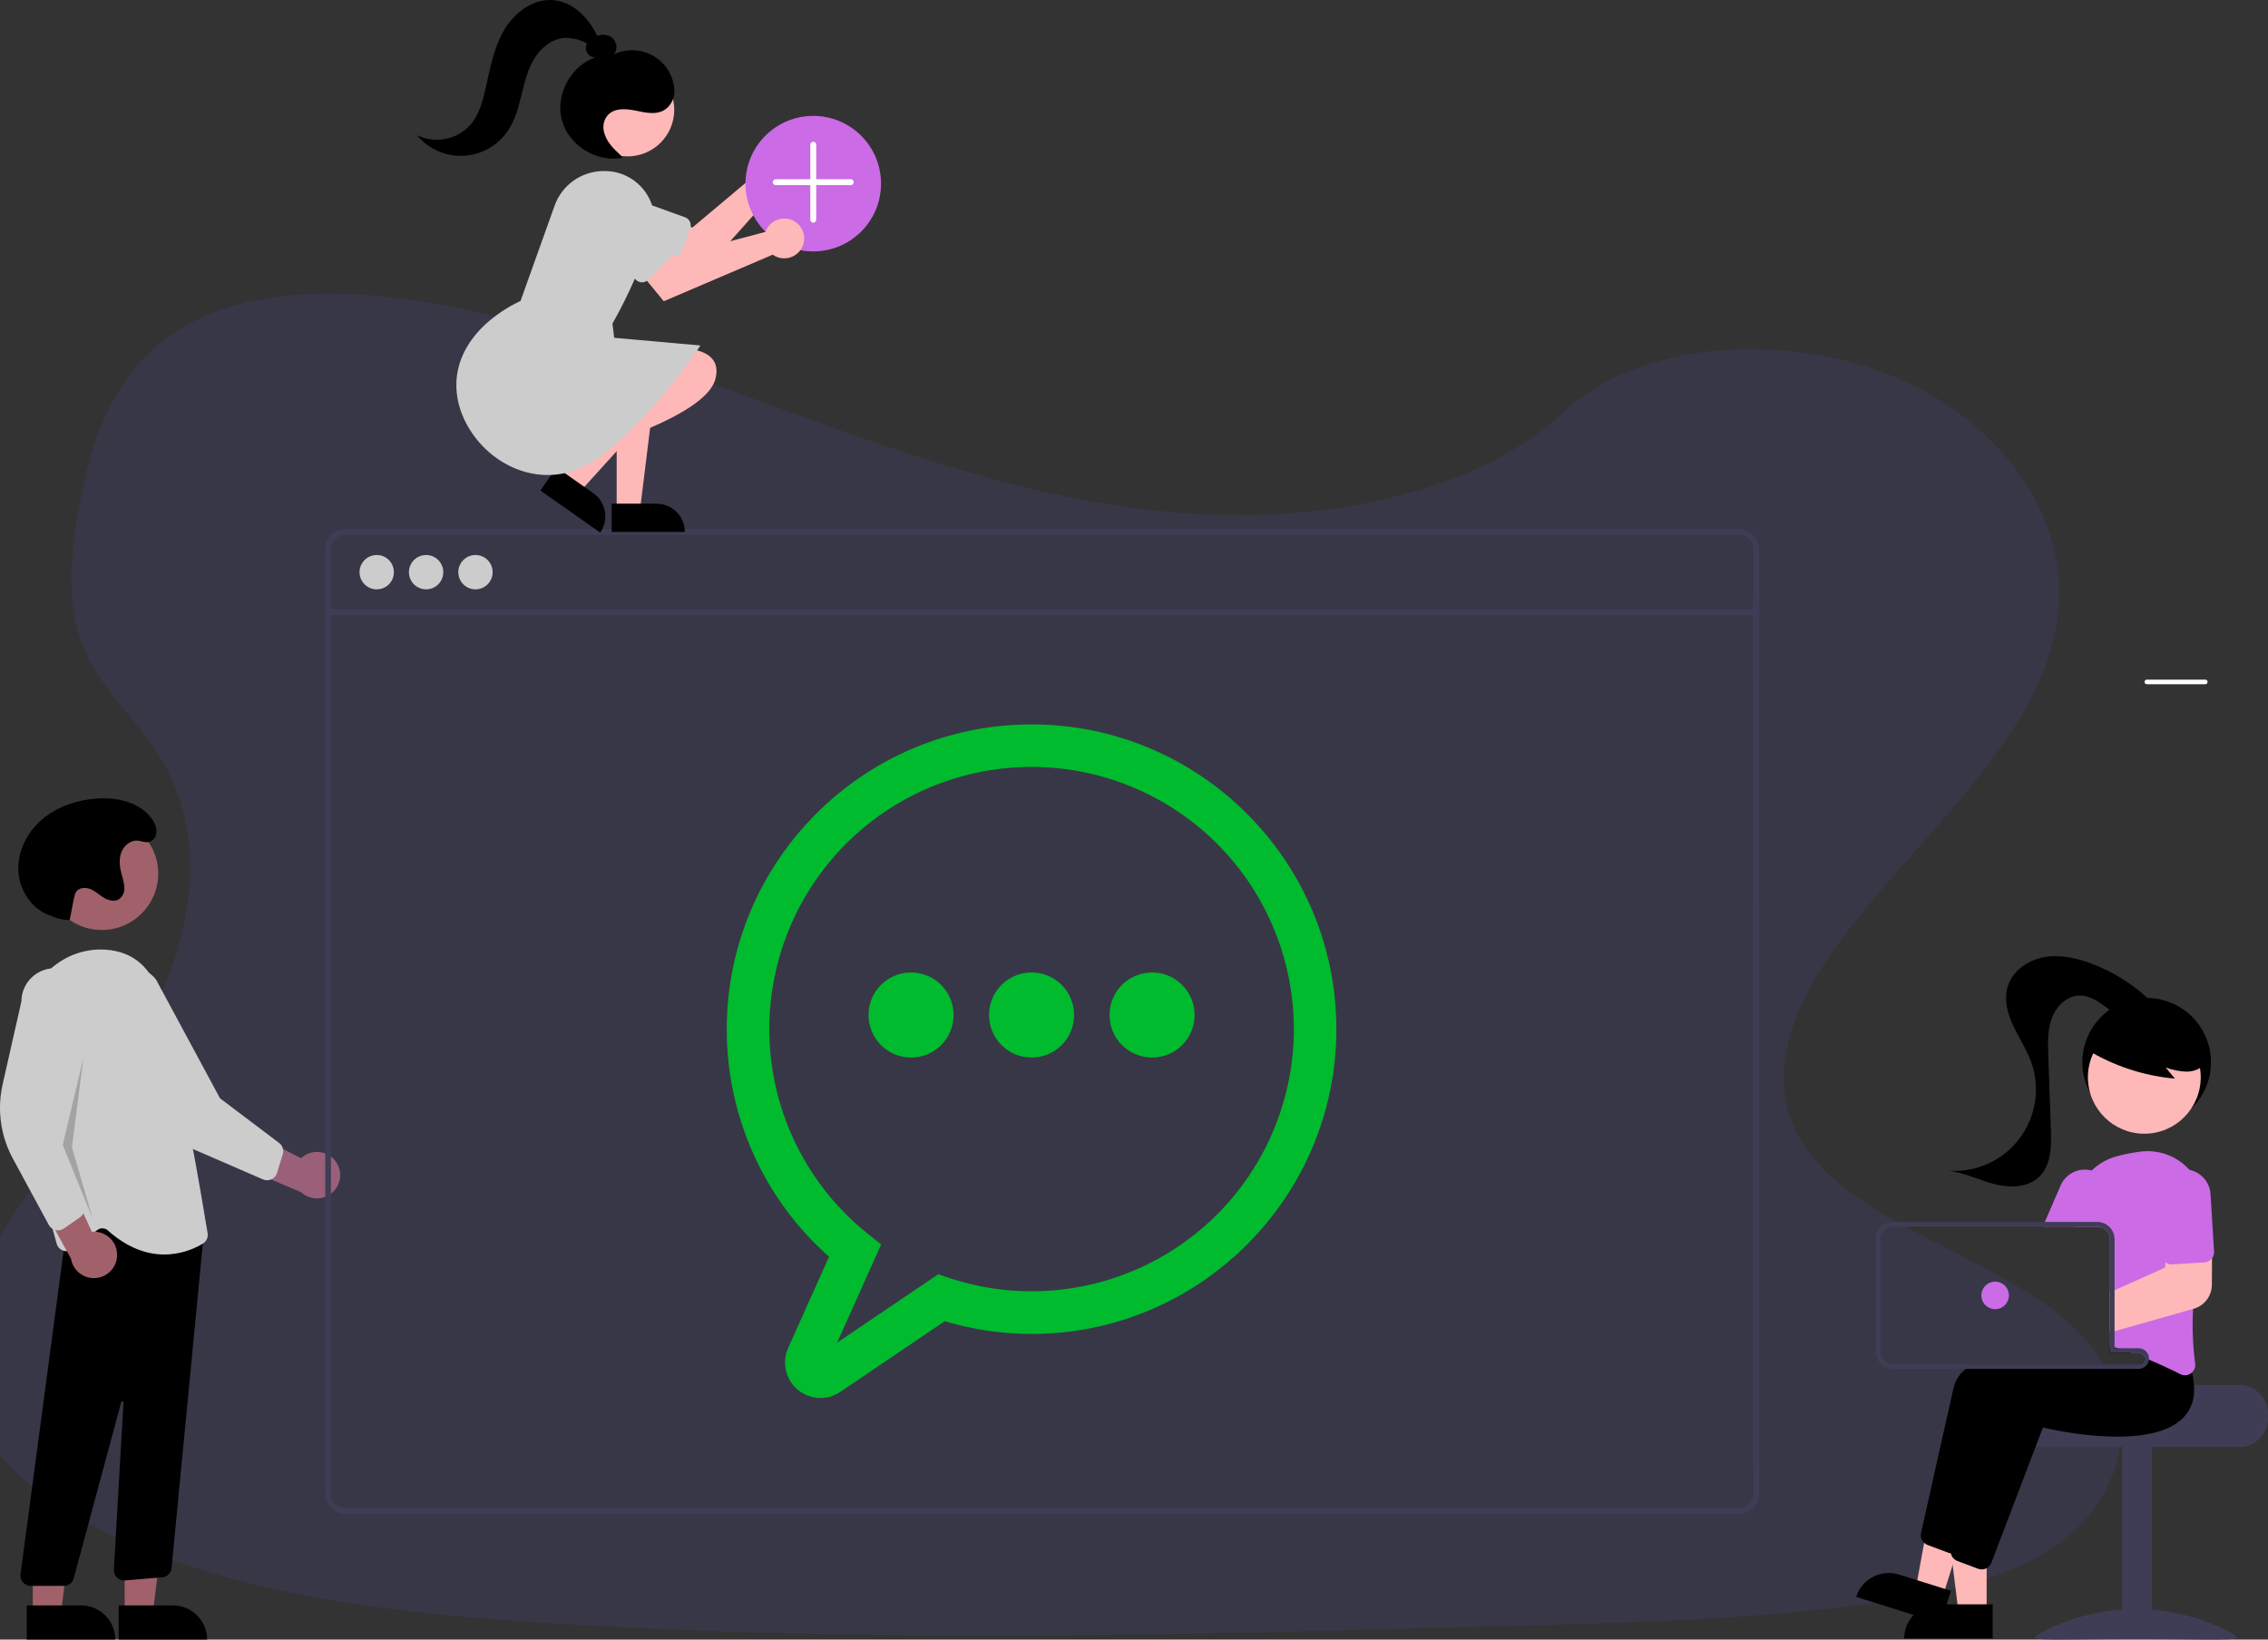 <svg width="556" height="402" viewBox="0 0 556 402" fill="none" xmlns="http://www.w3.org/2000/svg">
<rect x="0" y="0" width="556" height="402" fill="#333333" stroke="none"/>
<g clip-path="url(#clip0)">
<path d="M82.426 284.966C81.97 284.275 81.368 283.693 80.663 283.26C79.957 282.828 79.165 282.555 78.343 282.461C77.521 282.368 76.688 282.456 75.903 282.719C75.118 282.982 74.401 283.414 73.801 283.984L55.924 274.756L57.035 285.152L73.841 292.321C74.866 293.265 76.202 293.8 77.595 293.825C78.989 293.85 80.343 293.363 81.401 292.457C82.459 291.55 83.148 290.287 83.337 288.906C83.526 287.526 83.202 286.124 82.426 284.966H82.426Z" fill="#A0616A"/>
<path opacity="0.1" d="M298.354 126.238C264.441 125.147 232.141 114.971 201.299 103.841C170.456 92.711 139.907 80.383 106.806 74.486C85.516 70.694 61.166 70.153 44.015 80.748C27.504 90.972 22.17 108.573 19.303 124.918C17.145 137.217 15.876 150.163 21.787 161.678C25.895 169.673 33.179 176.392 38.22 184.051C55.758 210.693 43.36 243.549 24.36 269.563C15.452 281.765 5.103 293.421 -1.777 306.396C-8.657 319.372 -11.838 334.29 -5.817 347.563C0.146 360.709 14.362 370.563 29.762 377.501C61.04 391.597 97.882 395.628 133.834 397.917C213.393 402.971 293.371 400.784 373.139 398.589C402.661 397.78 432.309 396.958 461.349 392.717C477.478 390.36 494.125 386.621 505.836 377.594C520.697 366.137 524.381 346.74 514.42 332.377C497.715 308.276 451.54 302.292 439.849 276.433C433.425 262.197 440.022 246.343 449.365 233.144C469.403 204.822 502.986 179.976 504.752 147.607C505.968 125.376 489.823 103.111 464.86 92.589C438.697 81.561 402.41 82.948 383.116 101.202C363.23 119.976 328.3 127.207 298.354 126.238Z" fill="#6C63FF"/>
<path d="M66.539 289.151C66.215 289.299 65.864 289.378 65.508 289.381C65.152 289.385 64.8 289.314 64.473 289.173L47.492 281.806C41.686 279.288 36.992 274.747 34.283 269.027L25.356 250.183C24.697 249.337 24.212 248.369 23.927 247.334C23.643 246.3 23.565 245.22 23.698 244.156C23.831 243.091 24.173 242.064 24.704 241.132C25.235 240.199 25.944 239.381 26.791 238.723C27.638 238.065 28.607 237.581 29.642 237.298C30.676 237.015 31.756 236.938 32.82 237.073C33.885 237.207 34.912 237.55 35.843 238.082C36.775 238.614 37.592 239.324 38.249 240.173L53.941 269.287L68.43 280.233C68.845 280.548 69.153 280.982 69.313 281.478C69.473 281.973 69.477 282.506 69.324 283.004L67.901 287.597C67.749 288.09 67.45 288.524 67.044 288.843C66.888 288.965 66.719 289.068 66.539 289.151Z" fill="#CCCCCC"/>
<path d="M24.963 228.021C32.6 228.021 38.791 221.83 38.791 214.193C38.791 206.556 32.6 200.365 24.963 200.365C17.326 200.365 11.136 206.556 11.136 214.193C11.136 221.83 17.326 228.021 24.963 228.021Z" fill="#A0616A"/>
<path d="M30.564 395.591L37.466 395.59L40.75 368.967L30.562 368.967L30.564 395.591Z" fill="#A0616A"/>
<path d="M50.777 401.999L29.085 402L29.085 393.619L42.396 393.618C44.619 393.618 46.751 394.501 48.322 396.073C49.894 397.644 50.777 399.776 50.777 401.999L50.777 401.999Z" fill="black"/>
<path d="M8.045 395.591L14.946 395.59L18.23 368.967L8.043 368.967L8.045 395.591Z" fill="#A0616A"/>
<path d="M28.258 401.999L6.566 402L6.565 393.619L19.876 393.618C22.099 393.618 24.231 394.501 25.803 396.073C27.375 397.644 28.258 399.776 28.258 401.999L28.258 401.999Z" fill="black"/>
<path d="M5.634 387.97C5.396 387.699 5.219 387.38 5.115 387.034C5.011 386.688 4.981 386.325 5.029 385.967L17.113 295.332L47.137 300.43L50.341 298.508L42.055 384.503C41.986 385.084 41.719 385.623 41.299 386.029C40.879 386.436 40.331 386.685 39.749 386.735L30.658 387.493C30.297 387.523 29.933 387.475 29.592 387.352C29.25 387.23 28.939 387.036 28.679 386.782C28.42 386.529 28.217 386.223 28.086 385.885C27.955 385.547 27.898 385.185 27.918 384.823L30.272 343.869C30.276 343.799 30.254 343.73 30.211 343.676C30.167 343.622 30.105 343.585 30.036 343.574C29.968 343.563 29.897 343.577 29.838 343.615C29.78 343.653 29.737 343.711 29.719 343.778L18.075 386.961C17.929 387.498 17.611 387.973 17.169 388.312C16.727 388.651 16.186 388.834 15.629 388.835H7.54C7.179 388.835 6.823 388.758 6.494 388.609C6.165 388.46 5.872 388.242 5.634 387.97Z" fill="black"/>
<path d="M26.427 301.675C26.082 301.363 25.639 301.182 25.175 301.163C24.71 301.143 24.254 301.287 23.884 301.569L17.882 306.238C17.555 306.493 17.171 306.664 16.763 306.736C16.355 306.807 15.935 306.778 15.542 306.649C15.148 306.521 14.791 306.298 14.504 306C14.216 305.702 14.006 305.338 13.892 304.94C10.947 294.628 4.277 268.672 5.92 250.404C6.852 240.049 15.793 232.179 25.853 232.839C32.73 233.298 37.254 237.265 39.3 244.631C44.324 262.716 49.844 295.889 50.9 302.356C50.983 302.857 50.913 303.372 50.698 303.834C50.483 304.295 50.134 304.68 49.697 304.939C46.857 306.644 43.612 307.557 40.299 307.584C36.291 307.584 31.486 306.188 26.427 301.675Z" fill="#CCCCCC"/>
<path d="M28.692 308.109C28.759 307.284 28.644 306.454 28.356 305.678C28.068 304.902 27.613 304.199 27.024 303.618C26.435 303.037 25.725 302.592 24.945 302.314C24.166 302.037 23.335 301.934 22.511 302.013L14.138 283.719L8.597 292.585L17.398 308.598C17.622 309.973 18.342 311.219 19.423 312.098C20.504 312.978 21.87 313.43 23.262 313.37C24.654 313.309 25.976 312.741 26.976 311.771C27.977 310.801 28.587 309.498 28.692 308.109Z" fill="#A0616A"/>
<path d="M13.608 301.596C13.262 301.513 12.937 301.359 12.655 301.142C12.372 300.925 12.139 300.652 11.969 300.339L3.153 284.063C0.138 278.498 -0.753 272.028 0.645 265.856L5.25 245.519C5.254 244.446 5.469 243.385 5.884 242.396C6.298 241.407 6.904 240.509 7.665 239.754C8.427 238.999 9.33 238.401 10.323 237.996C11.316 237.59 12.378 237.384 13.451 237.389C14.523 237.394 15.584 237.611 16.573 238.026C17.562 238.442 18.459 239.048 19.213 239.81C19.967 240.573 20.564 241.476 20.969 242.469C21.373 243.463 21.578 244.526 21.572 245.598L15.953 278.192L20.599 295.747C20.732 296.25 20.706 296.782 20.526 297.271C20.346 297.759 20.02 298.181 19.593 298.478L15.639 301.215C15.214 301.508 14.711 301.666 14.195 301.665C13.998 301.666 13.8 301.642 13.608 301.596Z" fill="#CCCCCC"/>
<path opacity="0.2" d="M20.451 259.344L15.384 280.738L22.703 298.754L17.636 281.301L20.451 259.344Z" fill="black"/>
<path d="M17.072 225.564C15.842 225.587 14.62 225.365 13.476 224.913C12.973 224.719 12.45 224.56 11.948 224.366C7.51 222.651 4.587 217.925 4.483 213.169C4.378 208.413 6.841 203.797 10.498 200.755C14.155 197.713 18.892 196.151 23.635 195.79C28.745 195.401 34.498 196.697 37.353 200.952C38.113 202.085 38.644 203.459 38.194 204.826C38.059 205.239 37.818 205.609 37.495 205.899C36.22 207.034 34.949 206.181 33.65 206.105C31.863 206.002 30.258 207.448 29.682 209.142C29.105 210.836 29.359 212.701 29.825 214.429C30.179 215.469 30.403 216.549 30.49 217.644C30.528 218.193 30.424 218.742 30.19 219.241C29.956 219.739 29.598 220.168 29.151 220.49C28.035 221.164 26.569 220.774 25.452 220.1C24.335 219.426 23.369 218.49 22.163 217.994C20.956 217.498 19.335 217.608 18.633 218.707C18.41 219.107 18.259 219.543 18.187 219.996C17.557 222.864 17.702 222.695 17.072 225.564L17.072 225.564Z" fill="black"/>
<path d="M426.37 129.761H84.636C83.335 129.762 82.087 130.28 81.166 131.2C80.246 132.121 79.728 133.369 79.727 134.671V366.245C79.728 367.547 80.246 368.795 81.166 369.715C82.087 370.636 83.335 371.153 84.636 371.155H426.37C427.08 371.155 427.781 371 428.426 370.703C429.07 370.406 429.642 369.972 430.103 369.432C430.142 369.389 430.177 369.344 430.21 369.297C430.503 368.938 430.74 368.538 430.913 368.109C431.161 367.519 431.287 366.885 431.285 366.245V222.088H429.883V366.245C429.884 366.93 429.682 367.6 429.303 368.171C428.967 368.673 428.51 369.083 427.974 369.364C427.479 369.62 426.928 369.754 426.37 369.753H84.636C83.706 369.752 82.815 369.382 82.157 368.724C81.5 368.067 81.13 367.175 81.129 366.245V134.671C81.13 133.741 81.5 132.849 82.157 132.192C82.815 131.534 83.706 131.164 84.636 131.163H426.37C427.301 131.163 428.194 131.532 428.852 132.19C429.511 132.848 429.882 133.74 429.883 134.671V165.788H431.285V134.671C431.283 133.368 430.765 132.119 429.843 131.199C428.922 130.278 427.673 129.761 426.37 129.761Z" fill="#3F3D56"/>
<path d="M430.58 149.439H80.426V150.843H430.58V149.439Z" fill="#3F3D56"/>
<path d="M92.355 144.499C94.68 144.499 96.565 142.614 96.565 140.289C96.565 137.964 94.68 136.079 92.355 136.079C90.029 136.079 88.144 137.964 88.144 140.289C88.144 142.614 90.029 144.499 92.355 144.499Z" fill="#CCCCCC"/>
<path d="M104.459 144.499C106.785 144.499 108.67 142.614 108.67 140.289C108.67 137.964 106.785 136.079 104.459 136.079C102.134 136.079 100.249 137.964 100.249 140.289C100.249 142.614 102.134 144.499 104.459 144.499Z" fill="#CCCCCC"/>
<path d="M116.564 144.499C118.889 144.499 120.774 142.614 120.774 140.289C120.774 137.964 118.889 136.079 116.564 136.079C114.239 136.079 112.354 137.964 112.354 140.289C112.354 142.614 114.239 144.499 116.564 144.499Z" fill="#CCCCCC"/>
<path d="M201.131 342.77C199.682 342.763 198.257 342.395 196.986 341.699C195.714 341.003 194.637 340 193.851 338.783C193.064 337.565 192.594 336.171 192.483 334.726C192.371 333.281 192.622 331.831 193.212 330.507L203.242 308.127C195.343 301.14 189.021 292.551 184.697 282.932C180.374 273.312 178.147 262.882 178.166 252.336C178.166 211.133 211.687 177.61 252.89 177.61C294.093 177.61 327.613 211.133 327.613 252.336C327.613 293.539 294.093 327.062 252.89 327.062C245.682 327.054 238.513 325.999 231.61 323.927L206.011 341.258C204.572 342.239 202.872 342.766 201.131 342.77ZM252.89 188.037C239.555 188.029 226.548 192.171 215.671 199.886C204.795 207.602 196.589 218.511 192.19 231.099C187.791 243.688 187.417 257.334 191.12 270.145C194.823 282.955 202.42 294.297 212.857 302.597L216.017 305.117L205.225 329.198L229.992 312.431L232.437 313.253C241.271 316.22 250.645 317.232 259.909 316.217C269.173 315.202 278.105 312.184 286.087 307.374C294.069 302.563 300.91 296.074 306.134 288.357C311.359 280.64 314.844 271.879 316.346 262.681C317.848 253.483 317.333 244.069 314.835 235.09C312.337 226.111 307.917 217.783 301.881 210.683C295.844 203.582 288.336 197.879 279.877 193.969C271.418 190.059 262.209 188.035 252.89 188.037Z" fill="#00BB2D"/>
<path d="M252.89 259.288C258.648 259.288 263.316 254.62 263.316 248.861C263.316 243.102 258.648 238.434 252.89 238.434C247.131 238.434 242.463 243.102 242.463 248.861C242.463 254.62 247.131 259.288 252.89 259.288Z" fill="#00BB2D"/>
<path d="M223.348 259.288C229.106 259.288 233.774 254.62 233.774 248.861C233.774 243.102 229.106 238.434 223.348 238.434C217.589 238.434 212.921 243.102 212.921 248.861C212.921 254.62 217.589 259.288 223.348 259.288Z" fill="#00BB2D"/>
<path d="M282.431 259.288C288.19 259.288 292.858 254.62 292.858 248.861C292.858 243.102 288.19 238.434 282.431 238.434C276.673 238.434 272.005 243.102 272.005 248.861C272.005 254.62 276.673 259.288 282.431 259.288Z" fill="#00BB2D"/>
<path d="M525.898 167.593C525.819 167.515 525.766 167.414 525.744 167.305C525.722 167.196 525.733 167.083 525.776 166.98C525.819 166.877 525.891 166.789 525.983 166.727C526.076 166.665 526.185 166.632 526.296 166.632H540.627C540.777 166.632 540.92 166.692 541.025 166.797C541.131 166.903 541.19 167.046 541.19 167.195C541.19 167.345 541.131 167.488 541.025 167.593C540.92 167.699 540.777 167.758 540.627 167.758H526.296C526.222 167.758 526.149 167.744 526.081 167.716C526.012 167.687 525.95 167.646 525.898 167.593Z" fill="white"/>
<path d="M548.963 339.59H521.934C521.934 340.367 494.077 340.998 494.077 340.998C493.64 341.327 493.241 341.705 492.889 342.124C491.831 343.386 491.253 344.981 491.256 346.628V347.754C491.257 349.62 491.999 351.41 493.318 352.729C494.638 354.049 496.427 354.791 498.294 354.791H548.963C550.829 354.79 552.618 354.048 553.937 352.728C555.256 351.409 555.998 349.62 556 347.754V346.628C555.997 344.762 555.255 342.974 553.936 341.654C552.617 340.335 550.828 339.593 548.963 339.59Z" fill="#3F3D56"/>
<path d="M527.566 354.512H520.248V401.804H527.566V354.512Z" fill="#3F3D56"/>
<path d="M548.397 401.547C548.397 402.338 537.306 401.853 523.625 401.853C509.945 401.853 498.854 402.338 498.854 401.547C498.854 400.756 509.945 394.485 523.625 394.485C537.306 394.485 548.397 400.756 548.397 401.547Z" fill="#3F3D56"/>
<path d="M526.255 276.214C534.961 276.214 542.019 269.156 542.019 260.45C542.019 251.744 534.961 244.686 526.255 244.686C517.549 244.686 510.491 251.744 510.491 260.45C510.491 269.156 517.549 276.214 526.255 276.214Z" fill="black"/>
<path d="M487.026 395.327L480.124 395.326L476.84 368.703L487.027 368.704L487.026 395.327Z" fill="#FFB8B8"/>
<path d="M475.193 393.354H488.505V401.735H466.812C466.812 399.513 467.695 397.381 469.267 395.809C470.839 394.237 472.971 393.354 475.193 393.354Z" fill="black"/>
<path d="M476.252 391.474L469.666 389.408L474.503 363.022L484.223 366.073L476.252 391.474Z" fill="#FFB8B8"/>
<path d="M465.553 386.05L478.253 390.035L475.744 398.032L455.047 391.537C455.712 389.416 457.193 387.646 459.163 386.617C461.133 385.588 463.432 385.384 465.553 386.05Z" fill="black"/>
<path d="M530.478 334.975C530.318 333.634 530.032 332.31 529.622 331.023L528.333 329.402L524.977 325.19L524.831 325.196C524.583 325.207 523.553 325.264 521.96 325.387H521.943C520.958 325.466 519.753 325.568 518.385 325.697C518.024 325.737 517.647 325.77 517.259 325.81V331.687H524.296C524.638 331.688 524.968 331.813 525.225 332.038C525.482 332.264 525.648 332.576 525.692 332.915C525.698 332.977 525.704 333.033 525.704 333.095C525.703 333.468 525.555 333.826 525.291 334.09C525.027 334.354 524.669 334.502 524.296 334.502H483.423C482.902 334.848 482.402 335.224 481.925 335.628C480.485 336.743 479.448 338.297 478.97 340.054C476.583 350.548 472.231 370.118 470.947 375.866C470.854 376.299 470.875 376.749 471.008 377.172C471.142 377.594 471.383 377.975 471.707 378.276C471.947 378.499 472.228 378.674 472.535 378.788L477.613 380.691C477.822 380.768 478.039 380.82 478.261 380.843C478.289 380.843 478.311 380.849 478.339 380.849C478.392 380.854 478.444 380.856 478.497 380.855C479.01 380.853 479.511 380.696 479.934 380.404C480.357 380.113 480.682 379.701 480.867 379.222L484.876 368.705L491.052 352.49L493.495 346.078C496.327 346.742 520.085 352.001 528.04 343.527C528.825 342.693 529.444 341.716 529.864 340.65C530.534 338.838 530.744 336.889 530.478 334.975Z" fill="black"/>
<path d="M537.368 336.507C537.245 336.006 537.104 335.488 536.941 334.964L532.296 329.131L532.15 329.137C531.857 329.154 530.466 329.227 528.333 329.402C525.912 329.604 522.528 329.931 518.728 330.443C518.616 330.454 518.497 330.471 518.385 330.488C518.013 330.539 517.636 330.59 517.259 330.646V331.687H524.296C524.638 331.688 524.968 331.813 525.225 332.038C525.482 332.264 525.648 332.576 525.692 332.915C525.698 332.977 525.704 333.033 525.704 333.095C525.703 333.468 525.555 333.826 525.291 334.09C525.027 334.354 524.669 334.502 524.296 334.502H499.423C498.337 334.857 497.289 335.229 496.287 335.628C491.029 337.712 487.094 340.442 486.289 343.995C486.018 345.188 485.72 346.5 485.405 347.896C484.234 353.087 482.81 359.443 481.52 365.22V365.226C481.256 366.419 480.991 367.579 480.738 368.705C479.662 373.547 478.75 377.651 478.266 379.807C478.255 379.869 478.244 379.925 478.232 379.987V379.999C478.176 380.435 478.23 380.878 478.39 381.288L478.396 381.294V381.299C478.55 381.692 478.802 382.038 479.128 382.307C479.345 382.486 479.59 382.629 479.854 382.729L484.932 384.632C485.215 384.738 485.514 384.793 485.816 384.795C486.239 384.796 486.655 384.69 487.026 384.486C487.558 384.197 487.97 383.728 488.186 383.163L499.119 354.472L500.814 350.019C503.646 350.683 527.404 355.936 535.359 347.468C536.93 345.767 537.827 343.551 537.881 341.236C537.937 339.643 537.764 338.051 537.368 336.507Z" fill="black"/>
<path d="M536.744 286.838C536.654 286.731 536.558 286.624 536.457 286.523C534.957 284.947 533.106 283.748 531.053 283.024C529.001 282.301 526.807 282.074 524.651 282.362C522.769 282.61 520.906 282.976 519.071 283.46C516.702 284.07 514.533 285.286 512.777 286.99C511.41 288.316 510.333 289.911 509.615 291.675C508.897 293.439 508.553 295.333 508.605 297.237C508.628 298.008 508.634 298.796 508.623 299.596C508.623 299.968 508.617 300.345 508.611 300.722H514.162C514.403 300.721 514.643 300.75 514.877 300.806C515.555 300.968 516.158 301.353 516.59 301.9C517.022 302.446 517.257 303.122 517.259 303.818V330.009C517.636 330.116 518.013 330.223 518.385 330.336C518.503 330.375 518.616 330.409 518.728 330.443C518.858 330.482 518.987 330.522 519.111 330.561C520.254 330.916 521.37 331.291 522.461 331.687H524.296C524.638 331.688 524.968 331.812 525.225 332.038C525.482 332.264 525.648 332.575 525.692 332.914C526.075 333.066 526.447 333.218 526.813 333.37C528.113 333.911 529.346 334.451 530.478 334.975C532.003 335.673 533.36 336.338 534.498 336.917C534.855 337.1 535.25 337.196 535.652 337.199C536.179 337.197 536.691 337.028 537.115 336.715C537.203 336.65 537.288 336.58 537.369 336.506C537.67 336.224 537.898 335.872 538.032 335.482C538.166 335.091 538.204 334.674 538.14 334.266C537.559 329.843 537.389 325.376 537.633 320.922C537.791 317.178 538.129 313.339 538.568 309.629C538.804 307.619 539.069 305.648 539.345 303.751C539.61 301.938 539.891 300.198 540.167 298.554C540.529 296.47 540.408 294.33 539.815 292.299C539.222 290.268 538.171 288.4 536.744 286.838Z" fill="#CB6BE6"/>
<path d="M429.801 146.069V360.219H431.205V146.069H429.801Z" fill="#3F3D56"/>
<path d="M513.667 287.3C513.378 287.176 513.081 287.072 512.777 286.99C511.277 286.586 509.681 286.735 508.282 287.41C506.882 288.085 505.772 289.241 505.154 290.667L501.287 299.596L500.803 300.722H514.162C514.403 300.721 514.643 300.75 514.877 300.806L515.328 299.765L517.039 295.813C517.719 294.236 517.746 292.455 517.113 290.859C516.481 289.263 515.242 287.983 513.667 287.3Z" fill="#CB6BE6"/>
<path d="M525.679 277.966C533.315 277.966 539.506 271.775 539.506 264.138C539.506 256.502 533.315 250.311 525.679 250.311C518.042 250.311 511.851 256.502 511.851 264.138C511.851 271.775 518.042 277.966 525.679 277.966Z" fill="#FFB8B8"/>
<path d="M511.602 257.345C518.152 261.343 525.536 263.776 533.179 264.455L530.905 261.729C532.561 262.342 534.304 262.688 536.068 262.755C537.83 262.727 539.677 262.049 540.677 260.597C541.123 259.876 541.388 259.057 541.449 258.211C541.511 257.365 541.366 256.517 541.029 255.739C540.336 254.187 539.257 252.838 537.895 251.82C535.481 249.911 532.632 248.628 529.603 248.086C526.573 247.545 523.456 247.761 520.53 248.717C518.523 249.316 516.726 250.47 515.344 252.044C514.033 253.661 511.509 255.102 512.18 257.072L511.602 257.345Z" fill="black"/>
<path d="M528.004 246.185C523.643 241.763 518.365 238.35 512.542 236.187C508.805 234.802 504.737 233.947 500.829 234.733C496.922 235.519 493.227 238.223 492.137 242.057C491.245 245.192 492.166 248.567 493.549 251.518C494.932 254.469 496.779 257.206 497.898 260.267C499.039 263.391 499.383 266.75 498.896 270.04C498.41 273.33 497.11 276.446 495.115 279.106C493.119 281.766 490.49 283.885 487.467 285.272C484.445 286.658 481.123 287.268 477.805 287.045C481.645 287.56 485.183 289.364 488.936 290.324C492.689 291.285 497.118 291.219 499.907 288.531C502.857 285.686 502.916 281.061 502.774 276.965C502.562 270.877 502.349 264.788 502.137 258.699C502.029 255.594 501.937 252.389 503.057 249.491C504.177 246.592 506.838 244.054 509.945 244.081C512.299 244.101 514.384 245.527 516.272 246.934C518.16 248.341 520.159 249.842 522.505 250.051C524.85 250.26 527.528 248.525 527.353 246.176L528.004 246.185Z" fill="black"/>
<path d="M539.345 303.751L531.452 303.965L530.877 309.511L530.748 310.794L518.385 316.346L517.259 316.852V326.722L518.385 326.401L521.943 325.387H521.96L537.633 320.923L537.813 320.872C539.08 320.506 540.194 319.742 540.992 318.692C541.789 317.642 542.226 316.363 542.239 315.045L542.278 308.497L542.312 303.672L539.345 303.751Z" fill="#FFB8B8"/>
<path d="M541.912 292.784C541.807 291.069 541.025 289.467 539.738 288.33C538.452 287.192 536.766 286.612 535.052 286.717C533.338 286.823 531.736 287.604 530.598 288.891C529.461 290.178 528.881 291.863 528.986 293.577L529.847 307.63C529.87 308 529.975 308.36 530.153 308.685C530.331 309.01 530.578 309.292 530.877 309.51C531.353 309.865 531.94 310.039 532.532 310L538.568 309.629L540.398 309.516C540.731 309.5 541.057 309.416 541.357 309.27C541.657 309.124 541.925 308.918 542.143 308.666C542.191 308.612 542.236 308.556 542.278 308.497C542.636 308.018 542.811 307.427 542.773 306.831L541.912 292.784Z" fill="#CB6BE6"/>
<path d="M519.111 330.561H518.385V330.488C518.013 330.539 517.636 330.59 517.259 330.646V331.687H522.461C521.368 331.293 520.252 330.918 519.111 330.561ZM519.111 330.561H518.385V330.488C518.013 330.539 517.636 330.59 517.259 330.646V331.687H522.461C521.368 331.293 520.252 330.918 519.111 330.561ZM524.296 330.561H518.385V303.819C518.383 302.903 518.084 302.013 517.532 301.282C516.981 300.551 516.207 300.019 515.328 299.765C514.95 299.651 514.557 299.594 514.162 299.596H464.056C462.937 299.598 461.864 300.043 461.072 300.834C460.281 301.626 459.835 302.699 459.834 303.819V331.406C459.834 332.526 460.279 333.599 461.071 334.391C461.863 335.183 462.937 335.628 464.056 335.628H524.296C524.92 335.627 525.521 335.397 525.985 334.98C526.45 334.564 526.744 333.991 526.812 333.371C526.824 333.279 526.83 333.187 526.83 333.095C526.829 332.423 526.561 331.779 526.086 331.305C525.611 330.83 524.968 330.562 524.296 330.561ZM525.704 333.095C525.703 333.468 525.555 333.826 525.291 334.09C525.027 334.354 524.669 334.502 524.296 334.502H464.056C463.235 334.502 462.448 334.176 461.867 333.595C461.287 333.014 460.96 332.227 460.96 331.406V303.819C460.96 302.998 461.287 302.21 461.867 301.63C462.448 301.049 463.235 300.723 464.056 300.722H514.162C514.403 300.722 514.643 300.75 514.877 300.807C515.555 300.969 516.158 301.354 516.59 301.9C517.022 302.446 517.257 303.122 517.259 303.819V331.687H524.296C524.638 331.688 524.968 331.813 525.225 332.038C525.482 332.264 525.648 332.576 525.692 332.915C525.698 332.977 525.704 333.033 525.704 333.095ZM519.111 330.561H518.385V330.488C518.013 330.539 517.636 330.59 517.259 330.646V331.687H522.461C521.368 331.293 520.252 330.918 519.111 330.561Z" fill="#3F3D56"/>
<path d="M489.108 320.991C490.973 320.991 492.486 319.479 492.486 317.613C492.486 315.747 490.973 314.235 489.108 314.235C487.242 314.235 485.73 315.747 485.73 317.613C485.73 319.479 487.242 320.991 489.108 320.991Z" fill="#CB6BE6"/>
<path d="M187.393 40.181C187.38 40.438 187.388 40.696 187.416 40.952L169.737 55.789L164.465 53.88L160.544 61.46L172.071 66.947L191.398 45.258C192.374 45.435 193.381 45.311 194.284 44.902C195.188 44.492 195.945 43.818 196.456 42.968C196.967 42.118 197.207 41.132 197.145 40.142C197.082 39.152 196.719 38.205 196.105 37.426C195.49 36.648 194.654 36.074 193.706 35.783C192.758 35.491 191.743 35.495 190.797 35.794C189.852 36.093 189.019 36.673 188.411 37.456C187.803 38.24 187.448 39.19 187.393 40.181L187.393 40.181Z" fill="#FFB8B8"/>
<path d="M163.682 65.096L146.61 58.934C145.043 58.368 143.765 57.203 143.056 55.694C142.348 54.186 142.268 52.458 142.834 50.891C143.4 49.324 144.565 48.045 146.073 47.337C147.581 46.629 149.309 46.549 150.876 47.114L167.948 53.277C168.207 53.37 168.445 53.513 168.648 53.699C168.851 53.884 169.016 54.107 169.133 54.356C169.25 54.605 169.316 54.875 169.329 55.149C169.342 55.424 169.3 55.699 169.207 55.957L166.363 63.837C166.174 64.359 165.785 64.785 165.283 65.021C164.78 65.257 164.205 65.284 163.682 65.096V65.096Z" fill="#CCCCCC"/>
<path d="M151.179 125.128L156.885 125.128L159.599 103.12L151.178 103.121L151.179 125.128Z" fill="#FFB8B8"/>
<path d="M167.888 130.426L149.957 130.427L149.956 123.498L160.96 123.498C162.797 123.498 164.559 124.228 165.859 125.527C167.158 126.826 167.888 128.588 167.888 130.426L167.888 130.426Z" fill="black"/>
<path d="M137.079 117.757L141.746 121.039L156.624 104.598L149.736 99.755L137.079 117.757Z" fill="#FFB8B8"/>
<path d="M147.137 130.577L132.468 120.263L136.453 114.595L145.454 120.924C146.957 121.981 147.979 123.592 148.295 125.402C148.61 127.212 148.194 129.074 147.137 130.577L147.137 130.577Z" fill="black"/>
<path d="M163.664 85.484C163.664 85.484 177.902 83.804 175.346 93.044C172.791 102.284 144.314 110.263 144.314 110.263L163.664 85.484Z" fill="#FFB8B8"/>
<path d="M153.864 38.339C160.176 38.339 165.294 33.221 165.294 26.908C165.294 20.595 160.176 15.477 153.864 15.477C147.551 15.477 142.433 20.595 142.433 26.908C142.433 33.221 147.551 38.339 153.864 38.339Z" fill="#FFB8B8"/>
<path d="M117.411 108.371C110.907 100.798 108.631 89.174 119.004 79.507C121.565 77.178 124.466 75.252 127.606 73.794L135.966 50.415C136.834 47.974 138.426 45.855 140.529 44.342C142.633 42.829 145.148 41.993 147.738 41.946C150.254 41.838 152.741 42.511 154.859 43.873C156.976 45.234 158.62 47.218 159.565 49.552C160.586 51.926 160.703 54.592 159.893 57.047C157.405 64.797 154.137 72.274 150.139 79.365L150.572 82.823L171.702 84.701L171.504 85.021C171.402 85.188 161.06 100.945 147.831 111.404C143.307 114.98 138.63 116.462 134.215 116.461C127.521 116.461 121.432 113.053 117.411 108.371Z" fill="#CCCCCC"/>
<path d="M115.417 30.494C117.439 28.084 118.307 24.933 119.005 21.865C120.109 17.011 120.963 11.993 123.416 7.661C125.868 3.33 130.376 -0.259 135.346 0.015C140.287 0.286 144.282 4.262 146.403 8.786C146.917 8.586 147.466 8.497 148.017 8.523C148.567 8.55 149.105 8.692 149.597 8.94C151.126 9.777 151.697 12.156 150.425 13.347C151.763 12.709 153.22 12.361 154.702 12.324C156.183 12.287 157.656 12.562 159.024 13.132C160.783 13.881 162.302 15.101 163.413 16.657C164.524 18.214 165.184 20.046 165.32 21.953C165.374 22.728 165.267 23.504 165.008 24.236C164.749 24.967 164.342 25.637 163.814 26.205C161.62 28.463 158.519 27.684 155.761 27.109C153.156 26.566 149.983 26.419 148.515 28.901C147.937 29.936 147.775 31.151 148.063 32.301C148.625 34.779 150.459 36.505 152.239 38.157L152.53 38.697C146.246 39.923 139.384 35.631 137.736 29.445C136.088 23.258 139.904 16.121 145.965 14.057C145.561 14.07 145.162 13.975 144.808 13.781C144.454 13.588 144.158 13.303 143.95 12.957C143.743 12.611 143.631 12.216 143.628 11.812C143.624 11.409 143.729 11.011 143.93 10.662C142.252 9.722 140.354 9.248 138.431 9.29C135.301 9.495 132.592 11.724 130.963 14.405C129.334 17.086 128.596 20.198 127.849 23.245C127.101 26.292 126.293 29.397 124.551 32.006C123.344 33.813 121.732 35.313 119.843 36.387C117.953 37.46 115.839 38.077 113.669 38.188C111.499 38.3 109.333 37.902 107.344 37.028C105.355 36.153 103.598 34.826 102.213 33.152C104.402 34.213 106.878 34.528 109.263 34.048C111.648 33.568 113.809 32.32 115.417 30.494Z" fill="black"/>
<path d="M199.37 61.645C208.546 61.645 215.985 54.206 215.985 45.03C215.985 35.853 208.546 28.415 199.37 28.415C190.194 28.415 182.755 35.853 182.755 45.03C182.755 54.206 190.194 61.645 199.37 61.645Z" fill="#CB6BE6"/>
<path d="M198.859 54.374C198.792 54.307 198.739 54.228 198.703 54.14C198.666 54.053 198.648 53.959 198.648 53.864V35.474C198.648 35.283 198.724 35.099 198.859 34.964C198.995 34.828 199.179 34.752 199.37 34.752C199.562 34.752 199.746 34.828 199.881 34.964C200.016 35.099 200.093 35.283 200.093 35.474V53.864C200.093 54.007 200.05 54.146 199.971 54.265C199.891 54.384 199.779 54.476 199.647 54.531C199.515 54.586 199.369 54.6 199.229 54.572C199.089 54.544 198.96 54.475 198.859 54.374H198.859Z" fill="white"/>
<path d="M189.665 45.18C189.564 45.079 189.495 44.95 189.467 44.81C189.439 44.67 189.454 44.525 189.508 44.393C189.563 44.261 189.656 44.148 189.775 44.069C189.893 43.989 190.033 43.947 190.176 43.947H208.565C208.756 43.947 208.94 44.023 209.075 44.158C209.211 44.294 209.287 44.477 209.287 44.669C209.287 44.861 209.211 45.044 209.075 45.18C208.94 45.315 208.756 45.391 208.565 45.391H190.176C190.081 45.392 189.987 45.373 189.899 45.337C189.812 45.3 189.732 45.247 189.665 45.18Z" fill="white"/>
<path d="M187.965 56.144C187.845 56.371 187.742 56.608 187.659 56.851L165.35 62.767L161.389 58.799L154.618 63.993L162.72 73.859L189.433 62.442C190.241 63.017 191.205 63.332 192.197 63.346C193.189 63.36 194.161 63.071 194.985 62.519C195.809 61.967 196.445 61.177 196.809 60.254C197.173 59.331 197.247 58.319 197.022 57.353C196.797 56.388 196.283 55.513 195.549 54.846C194.815 54.179 193.895 53.752 192.912 53.62C191.929 53.489 190.929 53.66 190.045 54.111C189.162 54.561 188.436 55.27 187.965 56.144L187.965 56.144Z" fill="#FFB8B8"/>
<path d="M155.913 68.618L143.08 55.784C142.495 55.201 142.03 54.508 141.713 53.745C141.396 52.983 141.233 52.165 141.232 51.339C141.231 50.513 141.393 49.695 141.709 48.932C142.025 48.169 142.488 47.475 143.072 46.891C143.656 46.307 144.349 45.844 145.113 45.528C145.876 45.212 146.694 45.05 147.52 45.051C148.346 45.051 149.163 45.215 149.926 45.532C150.689 45.849 151.382 46.313 151.965 46.899L164.799 59.733C164.993 59.927 165.147 60.158 165.253 60.412C165.358 60.666 165.412 60.939 165.412 61.214C165.412 61.489 165.358 61.761 165.253 62.015C165.147 62.269 164.993 62.5 164.799 62.694L158.875 68.618C158.482 69.01 157.95 69.23 157.394 69.23C156.839 69.23 156.307 69.01 155.913 68.618V68.618Z" fill="#CCCCCC"/>
</g>
<defs>
<clipPath id="clip0">
<rect width="556" height="402" fill="white"/>
</clipPath>
</defs>
</svg>
